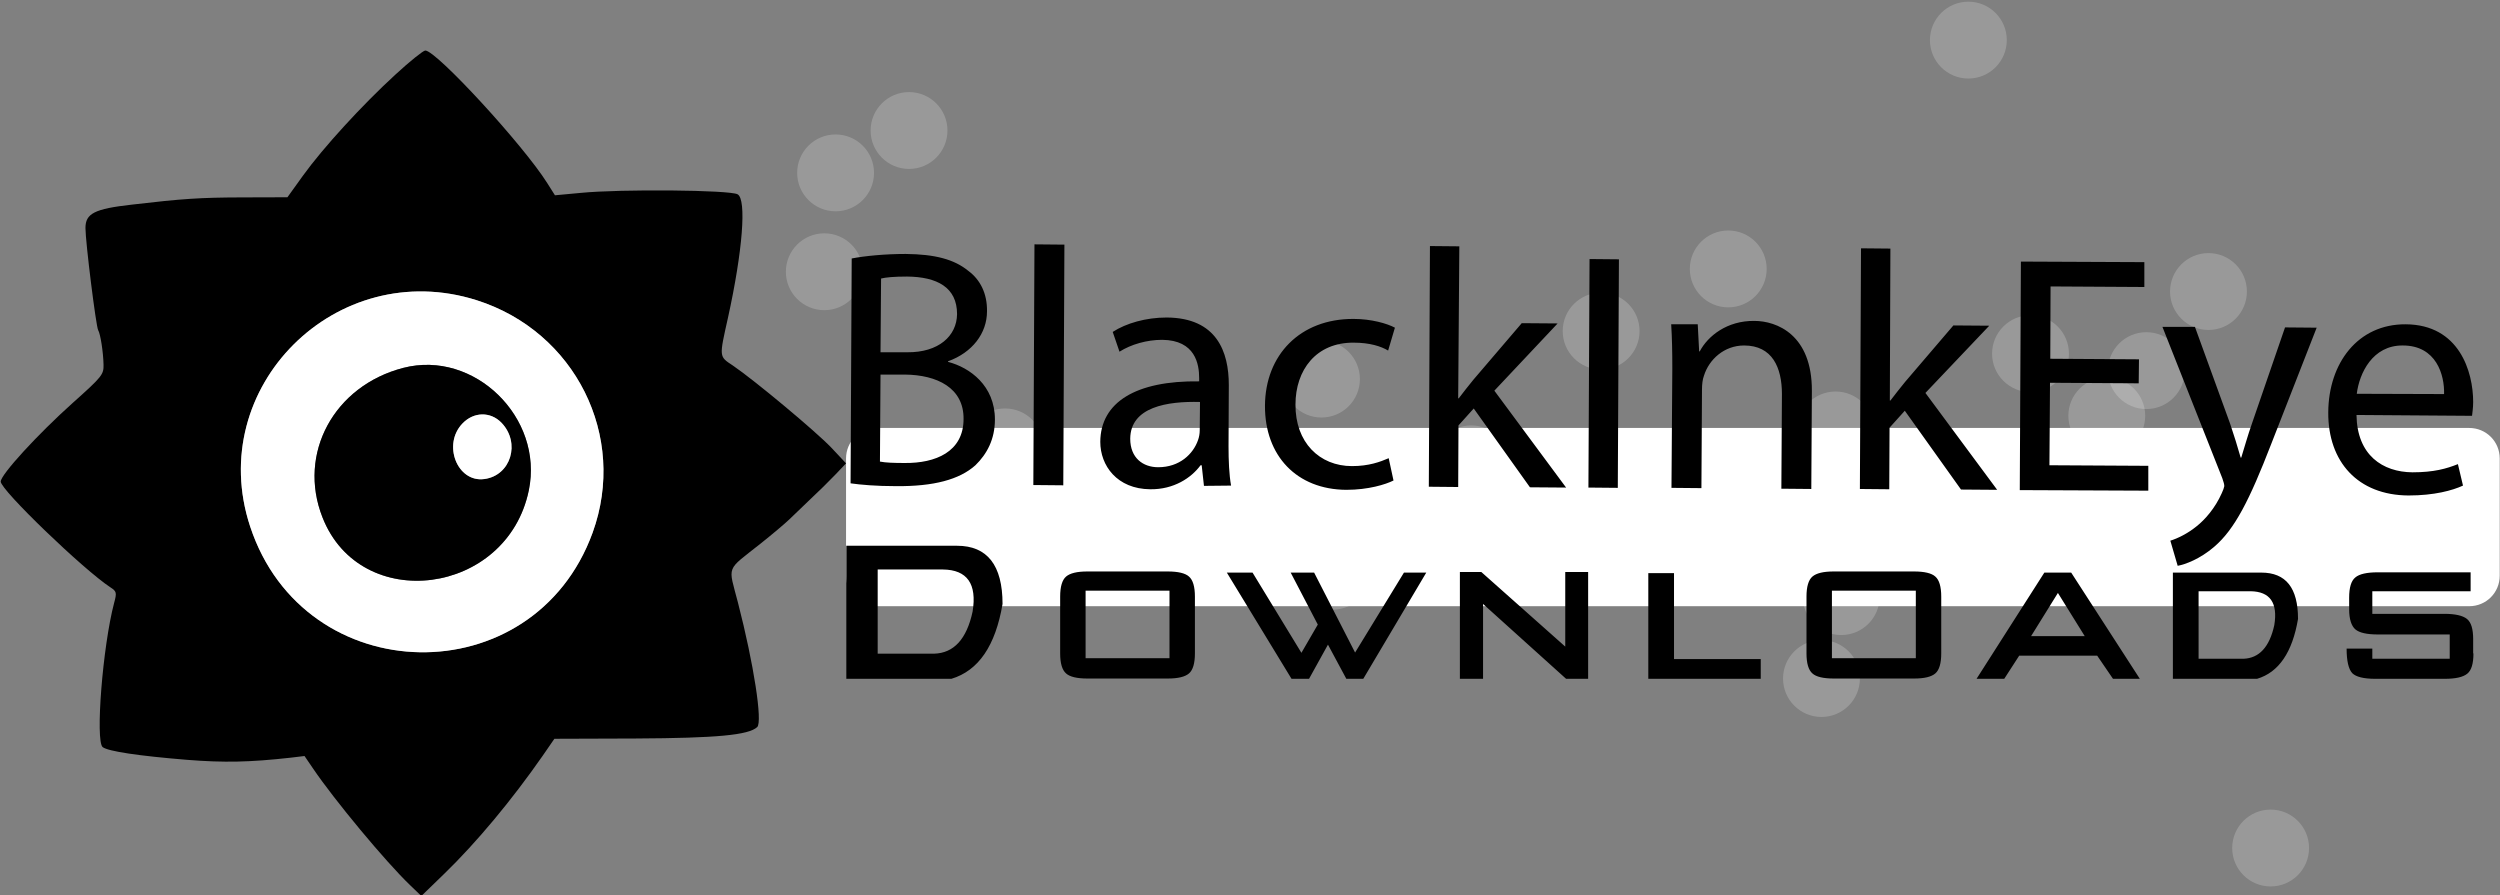 <svg xmlns="http://www.w3.org/2000/svg" xmlns:xlink="http://www.w3.org/1999/xlink" viewBox="0 0 885 317"><rect x="0" y="0" width="885" height="317" fill="#808080" stroke="none"/><symbol id="a" viewBox="-14 -14 28 28"><circle opacity=".2" fill="#FFF" r="13.8"/></symbol><use xlink:href="#a" width="27.6" height="27.6" x="-14" y="-14" transform="matrix(1 0 0 -1 567 117)" overflow="visible"/><use xlink:href="#a" width="27.6" height="27.6" x="-14" y="-14" transform="matrix(1 0 0 -1 612 95)" overflow="visible"/><use xlink:href="#a" width="27.6" height="27.6" x="-14" y="-14" transform="matrix(1 0 0 -1 697 14)" overflow="visible"/><use xlink:href="#a" width="27.6" height="27.6" x="-14" y="-14" transform="matrix(1 0 0 -1 650 152)" overflow="visible"/><use xlink:href="#a" width="27.6" height="27.6" x="-14" y="-14" transform="matrix(1 0 0 -1 782 103)" overflow="visible"/><use xlink:href="#a" width="27.6" height="27.6" x="-14" y="-14" transform="matrix(1 0 0 -1 746 147)" overflow="visible"/><use xlink:href="#a" width="27.6" height="27.6" x="-14" y="-14" transform="matrix(1 0 0 -1 760 131)" overflow="visible"/><use xlink:href="#a" width="27.6" height="27.6" x="-14" y="-14" transform="matrix(1 0 0 -1 719 125)" overflow="visible"/><use xlink:href="#a" width="27.6" height="27.6" x="-14" y="-14" transform="matrix(1 0 0 -1 709 189)" overflow="visible"/><use xlink:href="#a" width="27.6" height="27.6" x="-14" y="-14" transform="matrix(1 0 0 -1 652 211)" overflow="visible"/><use xlink:href="#a" width="27.6" height="27.6" x="-14" y="-14" transform="matrix(1 0 0 -1 560 186)" overflow="visible"/><use xlink:href="#a" width="27.6" height="27.6" x="-14" y="-14" transform="matrix(1 0 0 -1 521 164)" overflow="visible"/><use xlink:href="#a" width="27.6" height="27.6" x="-14" y="-14" transform="matrix(1 0 0 -1 468 134)" overflow="visible"/><use xlink:href="#a" width="27.6" height="27.6" x="-14" y="-14" transform="matrix(1 0 0 -1 804 300)" overflow="visible"/><use xlink:href="#a" width="27.6" height="27.6" x="-14" y="-14" transform="matrix(1 0 0 -1 645 240)" overflow="visible"/><use xlink:href="#a" width="27.6" height="27.6" x="-14" y="-14" transform="matrix(1 0 0 -1 472 202)" overflow="visible"/><use xlink:href="#a" width="27.6" height="27.6" x="-14" y="-14" transform="matrix(1 0 0 -1 356 158)" overflow="visible"/><use xlink:href="#a" width="27.6" height="27.6" x="-14" y="-14" transform="matrix(1 0 0 -1 292 96)" overflow="visible"/><use xlink:href="#a" width="27.6" height="27.6" x="-14" y="-14" transform="matrix(1 0 0 -1 296 61)" overflow="visible"/><use xlink:href="#a" width="27.6" height="27.6" x="-14" y="-14" transform="matrix(1 0 0 -1 322 46)" overflow="visible"/><path fill="#FFF" d="M310.3,151.5h563.8c6,0,10.8,4.8,10.8,10.8v41.5c0,6-4.8,10.8-10.8,10.8H310.3c-6,0-10.8-4.8-10.8-10.8	v-41.5C299.5,156.3,304.3,151.5,310.3,151.5z"/><g><path d="M5885,2851.4l105-112l-77-81c-43-45-122-123-176-173c-54-51-121-116-150-144s-119-104-202-170c-249-198-230-148-160-419 c112-434,175-844,136-880c-61-57-285-78-861-81l-575-2l-82-119c-220-316-470-616-697-836l-163-158l-81,78 c-172,165-535,602-686,825l-60,88l-100-12c-286-32-469-36-732-15c-343,28-558,60-597,90c-53,42,0,714,81,1021c20,73,17,82-26,110 c-191,125-777,689-777,749c0,49,262,335,511,558c206,184,219,200,217,270c-2,90-22,218-38,244c-15,24-90,625-90,723 c0,103,63,136,330,166c356,42,486,50,770,51l330,1l110,153c142,197,421,502,655,716c102,94,197,170,211,170c78,0,693-668,863-938 l55-87l183,17c284,28,1053,21,1110-10c65-35,36-402-68-874c-63-282-64-273,34-338C5340,3329.4,5775,2966.4,5885,2851.4z M4196,2249.4c247,682-123,1423-821,1645c-994,315-1929-618-1604-1602C2156,1126.4,3778,1098.4,4196,2249.4z" transform="matrix(.05 0 0 -.05 0 301)"/><path fill="#FFF" d="M3375,3894.4c698-222,1068-963,821-1645c-418-1151-2040-1123-2425,43 C1446,3276.4,2381,4209.4,3375,3894.4z M3744,2548.4c107,515-387,997-889,867c-490-127-750-606-572-1058 C2553,1668.4,3590,1803.4,3744,2548.4z" transform="matrix(.05 0 0 -.05 0 301)"/><path d="M2855,3415.4c502,130,996-352,889-867c-154-745-1191-880-1461-191C2105,2809.4,2365,3288.4,2855,3415.4z M3429,2628.4 c188,25,258,256,122,398c-78,81-197,79-277-5C3131,2872.4,3238,2602.4,3429,2628.4z" transform="matrix(.05 0 0 -.05 0 301)"/><path fill="#FFF" d="M3551,3026.4c136-142,66-373-122-398c-191-26-298,244-155,393C3354,3105.4,3473,3107.4,3551,3026.4z" transform="matrix(.05 0 0 -.05 0 301)"/></g><g><path d="M301.5 91.5c4.6-.9 11.8-1.6 19.1-1.6 10.4.1 17.2 1.9 22.2 6 4.2 3.1 6.7 8 6.6 14.3 0 7.8-5.2 14.6-13.8 17.7l0 .2c7.7 2 16.6 8.4 16.6 20.4 0 7-2.8 12.2-6.9 16.2-5.7 5.1-14.8 7.5-28 7.4-7.2 0-12.7-.5-16.2-1L301.5 91.5zM311.5 163.4c2 .4 5 .5 8.8.5 10.8.1 20.8-3.9 20.8-15.6.1-11-9.4-15.6-20.8-15.7l-8.6 0L311.5 163.4zM311.7 124.7l9.5 0c11 .1 17.5-5.7 17.6-13.5 0-9.5-7.1-13.2-17.7-13.3-4.8 0-7.6.3-9.2.7L311.7 124.7zM366.2 86.5l10.6.1-.4 85.2-10.6-.1L366.2 86.5zM426.2 172l-.8-7.3-.4 0c-3.3 4.5-9.5 8.6-17.8 8.5-11.8-.1-17.7-8.4-17.7-16.8.1-14 12.6-21.7 35-21.4l0-1.2c0-4.8-1.3-13.4-13.1-13.5-5.4 0-11 1.6-15.1 4.2l-2.4-7c4.8-3.1 11.8-5.1 19.1-5.1 17.8.1 22 12.2 22 23.9l-.1 21.7c0 5 .2 10 .9 13.9L426.2 172zM424.8 142.3c-11.5-.3-24.6 1.7-24.7 13 0 6.8 4.5 10.1 9.9 10.1 7.6 0 12.4-4.7 14.1-9.6.4-1.1.6-2.3.6-3.4L424.8 142.3zM493.3 170.1c-2.8 1.4-8.9 3.3-16.7 3.3-17.5-.1-28.9-12-28.8-29.8.1-17.9 12.4-30.8 31.4-30.7 6.2 0 11.8 1.6 14.6 3.1l-2.4 8.1c-2.5-1.5-6.5-2.8-12.2-2.8-13.3-.1-20.6 9.7-20.6 21.9-.1 13.4 8.5 21.8 20 21.8 6 0 10-1.5 13-2.8L493.3 170.1zM516.2 141l.2 0c1.5-2 3.5-4.5 5.2-6.6l17.1-20 12.7.1L529 138.3l25.4 34.3-12.8-.1-19.9-27.9-5.4 6-.1 21.8-10.4-.1.4-85.2 10.4.1L516.2 141zM573.1 91.8l-.4 80.9-10.4-.1.4-80.9L573.1 91.8zM592 130.5c0-6-.1-10.9-.4-15.7l9.4 0 .5 9.6.2 0c2.9-5.5 9.7-10.9 19.3-10.8 8 0 20.5 4.9 20.4 24.8l-.2 34.7-10.6-.1.2-33.5c0-9.4-3.4-17.2-13.4-17.2-7 0-12.4 4.9-14.2 10.7-.5 1.3-.7 3.1-.7 4.9l-.2 34.9-10.6-.1L592 130.5zM669 141.8l.2 0c1.5-2 3.5-4.5 5.2-6.6l17.1-20 12.7.1-22.6 23.8 25.4 34.3-12.8-.1-19.9-27.9-5.4 6-.1 21.8-10.4-.1.4-85.2 10.4.1L669 141.8zM757.1 135.7l-31.4-.2-.2 29.2 35 .2 0 8.8-45.5-.2.4-80.9 43.7.2 0 8.8-33.2-.2-.1 25.6 31.4.2L757.1 135.7zM777 115.7l12.5 34.4c1.3 3.8 2.7 8.4 3.7 11.9l.2 0c1.1-3.5 2.3-7.9 3.8-12.1l11.7-34 11.2.1L804 157.2c-7.7 19.9-12.9 30.1-20.1 36.3-5.2 4.5-10.4 6.3-13 6.8l-2.6-8.9c2.6-.8 6.1-2.5 9.3-5.1 2.9-2.3 6.5-6.3 8.9-11.7.5-1.1.8-1.9.9-2.5 0-.6-.2-1.4-.7-2.8l-21.2-53.6L777 115.7zM834.2 146.9c.2 14.3 9.3 20.2 19.8 20.3 7.6 0 12.1-1.3 16.1-2.9l1.8 7.6c-3.7 1.7-10.1 3.5-19.3 3.5-17.9-.1-28.5-11.9-28.4-29.4.1-17.5 10.5-31.3 27.4-31.2 19 .1 23.9 16.8 23.9 27.5 0 2.2-.3 3.8-.4 4.9L834.2 146.9zM865.2 139.5c.2-6.7-2.7-17.2-14.6-17.2-10.7-.1-15.4 9.8-16.3 17.1L865.2 139.5z"/></g><g><path d="M354.9 213.8c-2.5 14.8-8.5 23.6-18.1 26.5h-37.2v-47.1h39.2C349.5 193.2 354.9 200.1 354.9 213.8zM344.3 216.5c1.6-9.8-1.9-14.8-10.5-14.9h-23.1v29.8h20C337.6 231.2 342.2 226.3 344.3 216.5zM423 231.3c0 3.5-.7 5.9-2.1 7.1-1.4 1.2-3.9 1.8-7.5 1.8h-28.5c-3.6 0-6.2-.6-7.5-1.8-1.4-1.2-2.1-3.6-2.1-7.1v-20.1c0-3.5.7-5.9 2.1-7.1 1.4-1.2 3.9-1.8 7.5-1.8h28.5c3.6 0 6.2.6 7.5 1.8 1.4 1.2 2.1 3.6 2.1 7.1V231.3zM414 233v-23.9h-29.7V233H414zM470.1 228.2L470.1 228.2l-6.7 12.1h-6.2l-22.9-37.6h9.1l17.3 28.4 5.8-10-9.6-18.4h8.3l14.5 28.3 17.3-28.3h7.9l-22.3 37.6h-6L470.1 228.2zM562.2 240.3h-7.8l-29.4-26.5v26.5h-8.2v-37.8h7.6l29.7 26.4v-26.4h8.1V240.3zM623.3 240.3h-39.8v-37.4h9.1v30.4h30.7V240.3zM687.2 231.3c0 3.5-.7 5.9-2.1 7.1-1.4 1.2-3.9 1.8-7.5 1.8h-28.5c-3.6 0-6.2-.6-7.5-1.8-1.4-1.2-2.1-3.6-2.1-7.1v-20.1c0-3.5.7-5.9 2.1-7.1 1.4-1.2 3.9-1.8 7.5-1.8h28.5c3.6 0 6.2.6 7.5 1.8 1.4 1.2 2.1 3.6 2.1 7.1V231.3zM678.2 233v-23.9h-29.7V233H678.2zM757.5 240.3H748l-5.6-8.2h-27.6l-5.3 8.2h-9.8l24-37.6h9.5L757.5 240.3zM738 225.2l-9.5-15.3-9.5 15.3H738zM813.5 219.1c-2 11.8-6.8 18.9-14.5 21.2h-29.8v-37.6h31.3C809.2 202.7 813.5 208.1 813.5 219.1zM805.1 221.3c1.3-7.9-1.5-11.9-8.4-12h-18.4v23.9h15.9C799.7 233 803.4 229.1 805.1 221.3zM875.6 231.3c0 3.6-.7 6-2.2 7.2-1.5 1.2-4.1 1.8-8 1.8h-24.5c-4.2 0-6.9-.7-8.2-2-1.3-1.4-2-4.3-2-8.7h9.1v3.6h27.4v-8.6h-25.5c-3.8 0-6.5-.6-7.9-1.8-1.4-1.2-2.2-3.6-2.2-7.1v-4.1c0-3.6.7-6 2.2-7.2 1.4-1.2 4.1-1.8 7.9-1.8h32.9v6.7h-34.8v8h25.5c3.8 0 6.5.6 8 1.8 1.5 1.2 2.2 3.6 2.2 7.1V231.3z"/></g></svg>